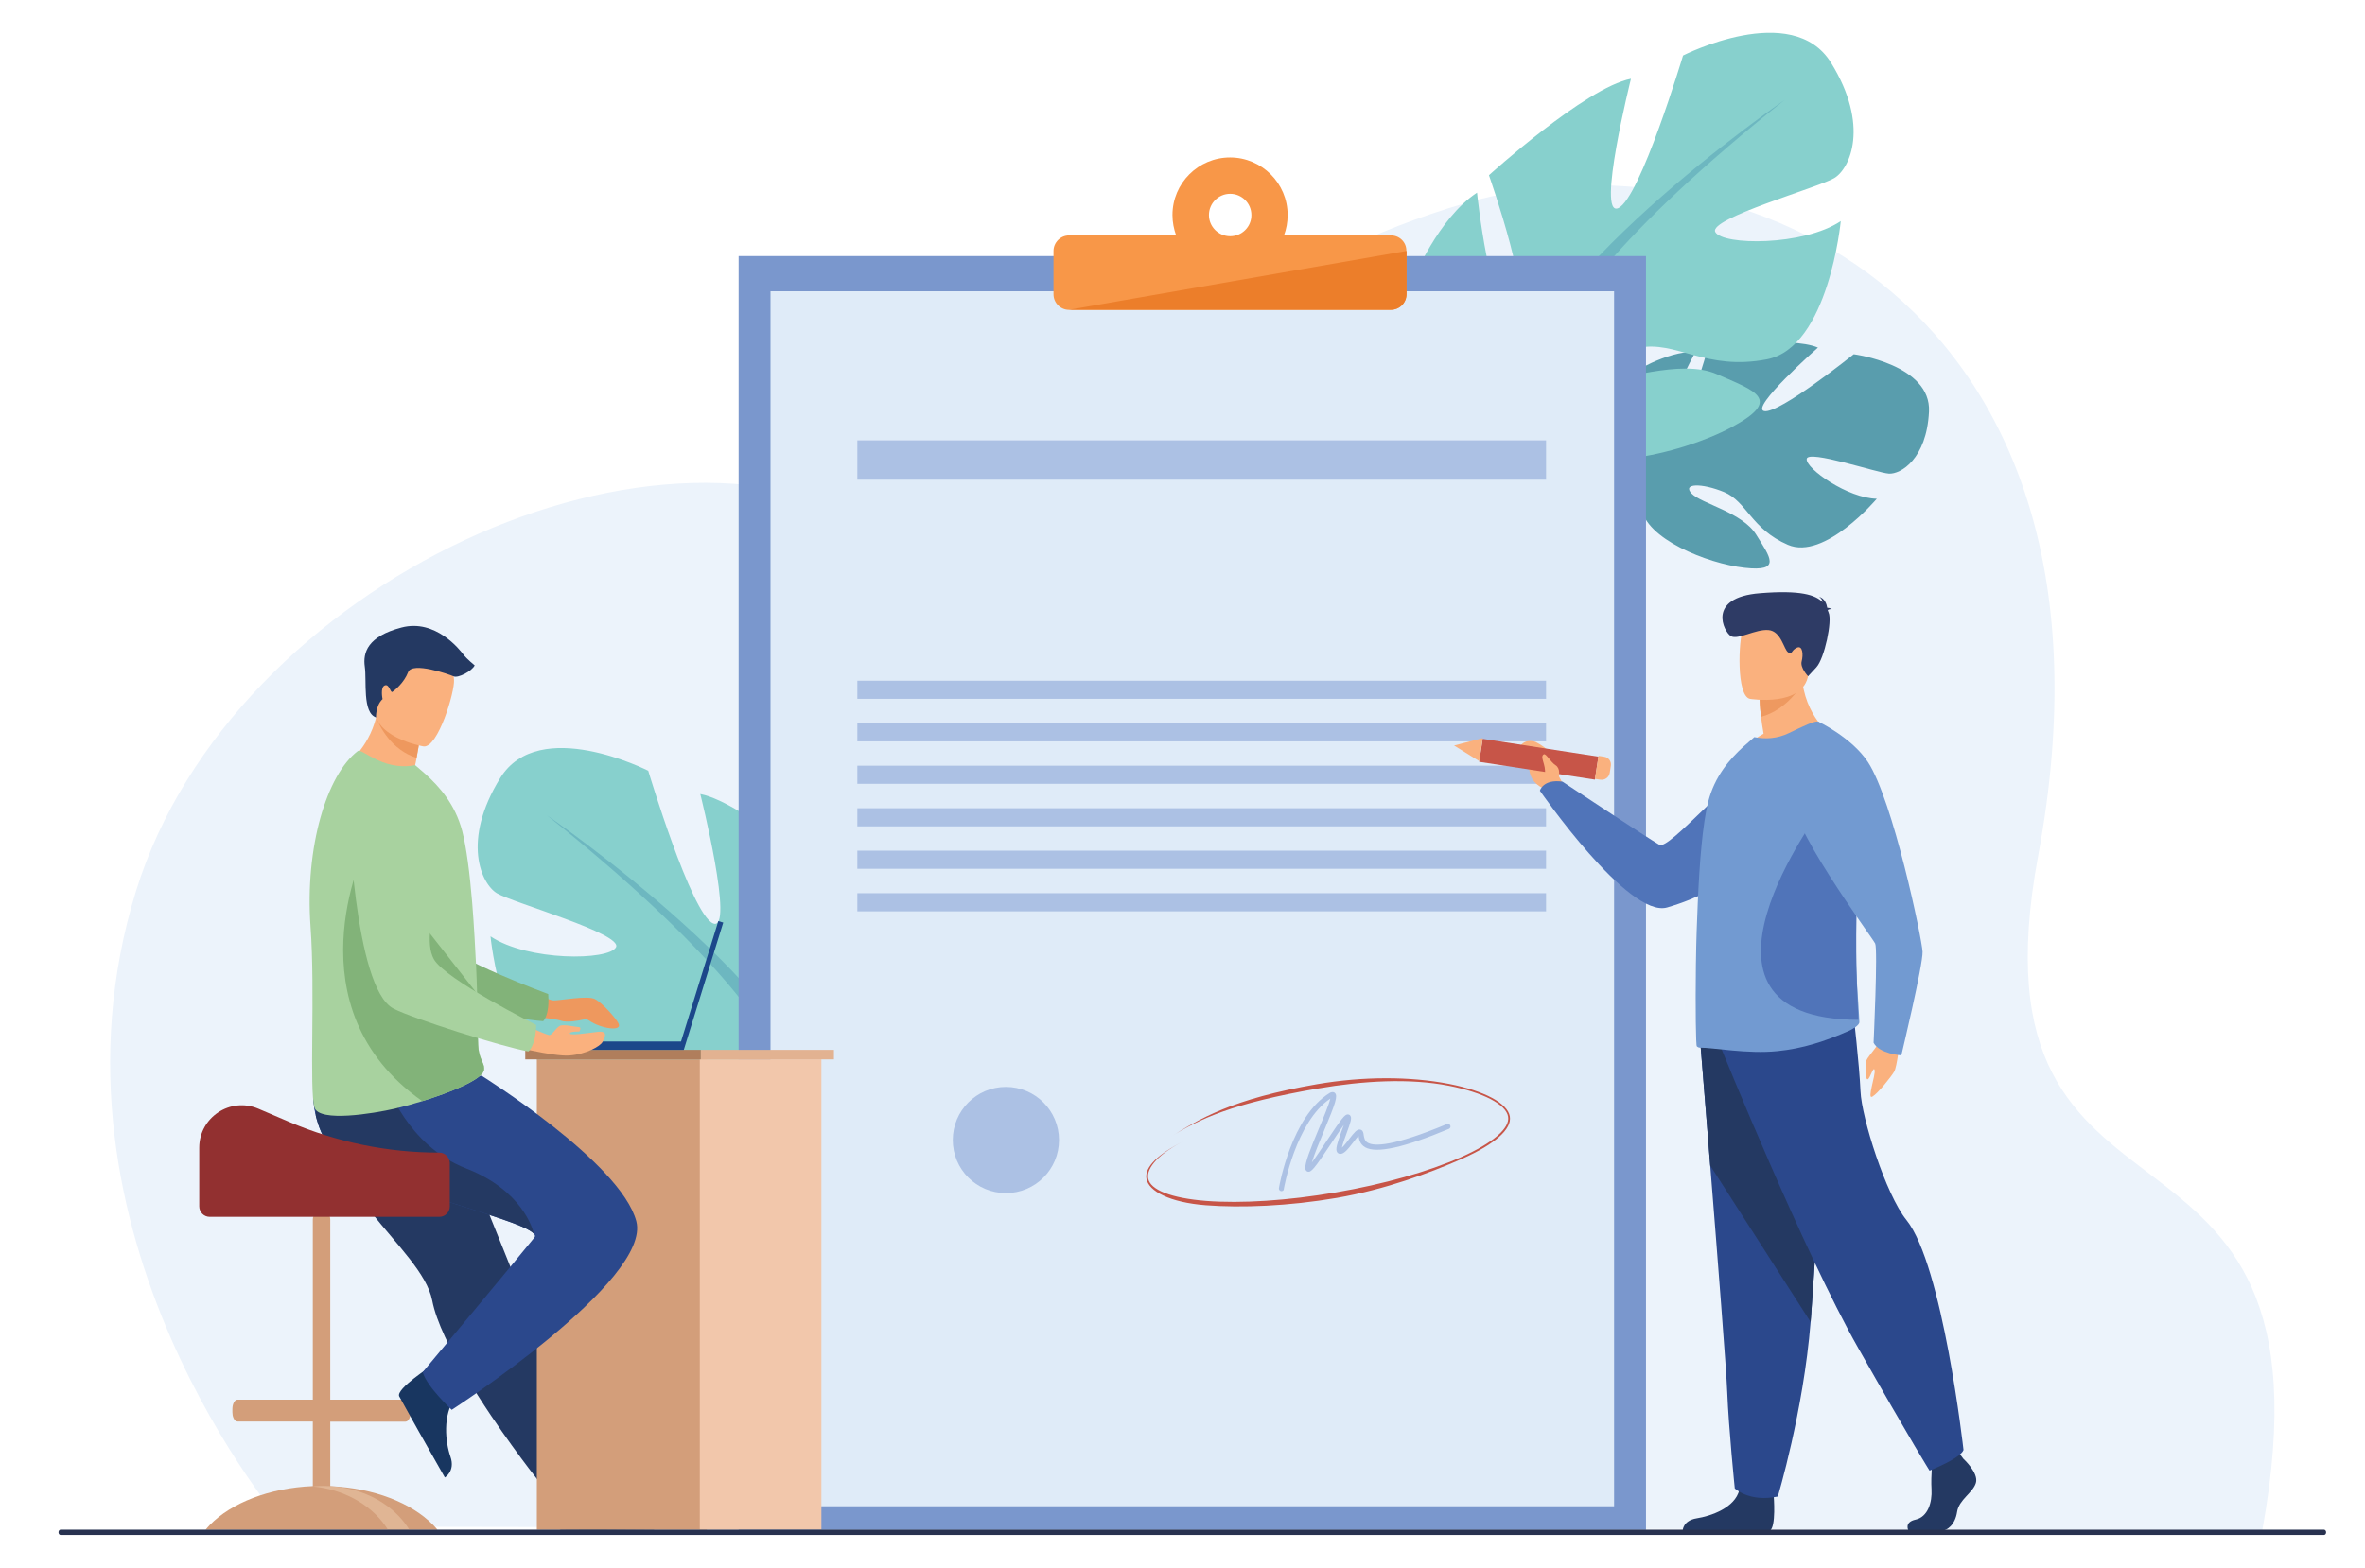 <?xml version="1.0" encoding="utf-8"?>
<!-- Generator: Adobe Illustrator 27.0.1, SVG Export Plug-In . SVG Version: 6.00 Build 0)  -->
<svg version="1.1" id="Layer_1" xmlns="http://www.w3.org/2000/svg" xmlns:xlink="http://www.w3.org/1999/xlink" x="0px" y="0px"
	 viewBox="0 0 206.17 136.73" style="enable-background:new 0 0 206.17 136.73;" xml:space="preserve">
<style type="text/css">
	.st0{fill:#ECF3FB;}
	.st1{fill:#599DAD;}
	.st2{fill:#87D0CD;}
	.st3{fill:#6DB7C0;}
	.st4{fill:#7A97CD;}
	.st5{fill:#DFEBF8;}
	.st6{fill:#ACC1E4;}
	.st7{fill:#F89748;}
	.st8{fill:#EC7E2A;}
	.st9{fill:#D39E7A;}
	.st10{fill:#E0B594;}
	.st11{fill:#183660;}
	.st12{fill:#243962;}
	.st13{fill:#F2C7AB;}
	.st14{fill:#B07E5C;}
	.st15{fill:#E2B291;}
	.st16{fill:#EE985E;}
	.st17{fill:#82B379;}
	.st18{fill:#2B488C;}
	.st19{fill:#FAB17E;}
	.st20{fill:#A8D29F;}
	.st21{fill:#1C478A;}
	.st22{fill:#923030;}
	.st23{fill:#C75548;}
	.st24{fill:#5074B9;}
	.st25{fill:#729AD1;}
	.st26{fill:#EE9960;}
	.st27{fill:#2E3B65;}
	.st28{fill:#283250;}
</style>
<g>
	<path class="st0" d="M24.83,133.12c0,0-22.25-25.5-12.96-55.46c8.34-26.9,46.05-44.3,66.09-30.98
		c9.69,6.44,17.52-19.46,49.69-28.94c23.79-7.01,58.97,8.71,50.03,56.87c-6.79,36.61,26.9,18.36,19.54,58.81L24.83,133.12z"/>
	<g>
		<path class="st1" d="M142.73,41.48c0,0-4.84-5.23-0.62-8.83c0,0,3.1-2.04,5.7-1.98c0,0-3.44,6.29-2.23,6.86
			c1.21,0.57,3.33-7.28,3.33-7.28s7.2-0.97,9.57,0.06c0,0-5.99,5.29-4.68,5.54c1.31,0.25,7.8-4.96,7.8-4.96s6.77,0.89,6.56,5.01
			c-0.2,4.12-2.47,5.47-3.5,5.4c-1.02-0.07-7.07-2.12-7.16-1.28c-0.1,0.84,3.59,3.43,6.11,3.47c0,0-4.55,5.41-7.75,4.02
			c-3.21-1.39-3.57-3.77-5.56-4.6c-2-0.82-3.67-0.76-2.83,0.13c0.85,0.88,4.43,1.64,5.63,3.59c1.2,1.94,2.26,3.25-1.02,2.88
			c-3.28-0.37-8.67-2.55-9-5.28C142.73,41.48,142.73,41.48,142.73,41.48z"/>
		<g>
			<path class="st1" d="M164.86,36.12c0,0-18.29-0.02-22.13,5.36c0,0-0.79,2.71-3.45,5.24l-0.38,1.18c0,0,3.04-3.46,4.17-3.7
				C143.07,44.2,141.05,37.8,164.86,36.12z"/>
			<path class="st1" d="M139.29,46.72c0,0-3.81,3.05-3.89,8.24l0.71,0.04c0,0,1.05-5.4,3.24-7.58
				C141.53,45.23,139.29,46.72,139.29,46.72z"/>
		</g>
	</g>
	<g>
		<path class="st2" d="M131.8,35.24c0,0-10.87-2.45-8.62-10.83c0,0,2.19-5.38,5.58-7.61c0,0,1.15,11.15,3.21,10.81
			c2.06-0.34-2.17-12.33-2.17-12.33s8.41-7.64,12.38-8.41c0,0-3.03,12.12-1.11,11.28c1.91-0.84,5.65-13.31,5.65-13.31
			s9.51-4.85,12.9,0.63c3.39,5.48,1.66,9.24,0.28,10.06c-1.38,0.82-10.99,3.53-10.37,4.7c0.62,1.17,7.67,1.24,10.94-0.95
			c0,0-1.06,11-6.43,12.05c-5.37,1.05-7.94-1.7-11.25-0.99c-3.3,0.71-5.41,2.28-3.53,2.67c1.87,0.39,7.17-1.82,10.44-0.37
			c3.27,1.44,5.79,2.18,1.24,4.62c-4.55,2.43-13.43,4.39-16.28,1.18C131.8,35.24,131.8,35.24,131.8,35.24z"/>
		<g>
			<path class="st3" d="M155.57,8.72c0,0-23.59,16.2-23.76,26.53c0,0,1.38,4.19,0.21,9.81l0.55,1.86c0,0,0.85-7.15,2.09-8.46
				C134.65,38.46,126.37,31.99,155.57,8.72z"/>
			<path class="st3" d="M132.01,45.05c0,0-2.21,7.31,2.29,14.06l0.95-0.59c0,0-3.44-7.89-2.56-12.64
				C133.58,41.14,132.01,45.05,132.01,45.05z"/>
		</g>
	</g>
	<g>
		<path class="st2" d="M71.43,97.61c0,0,10.87-2.45,8.62-10.83c0,0-2.19-5.38-5.58-7.61c0,0-1.15,11.15-3.21,10.81
			c-2.06-0.34,2.17-12.33,2.17-12.33s-8.41-7.64-12.38-8.41c0,0,3.03,12.12,1.11,11.28c-1.91-0.84-5.65-13.31-5.65-13.31
			s-9.51-4.85-12.9,0.63c-3.39,5.48-1.66,9.24-0.28,10.06c1.38,0.82,10.99,3.53,10.37,4.7c-0.62,1.17-7.67,1.24-10.94-0.95
			c0,0,1.06,11,6.43,12.05c5.37,1.05,7.94-1.7,11.25-0.99c3.3,0.71,5.41,2.28,3.53,2.67c-1.87,0.39-7.17-1.82-10.44-0.37
			c-3.27,1.44-5.79,2.18-1.24,4.62c4.55,2.43,13.43,4.39,16.28,1.18C71.43,97.61,71.43,97.61,71.43,97.61z"/>
		<g>
			<path class="st3" d="M47.66,71.08c0,0,23.59,16.2,23.76,26.53c0,0-1.38,4.19-0.21,9.81l-0.55,1.86c0,0-0.85-7.15-2.09-8.46
				C68.58,100.82,76.85,94.35,47.66,71.08z"/>
			<path class="st3" d="M71.22,107.42c0,0,2.21,7.31-2.29,14.06l-0.95-0.59c0,0,3.44-7.89,2.56-12.64
				C69.65,103.51,71.22,107.42,71.22,107.42z"/>
		</g>
	</g>
	<g>
		<rect x="64.39" y="22.33" class="st4" width="79.1" height="111.08"/>
		<g>
			<rect x="67.17" y="25.4" class="st5" width="73.54" height="105.95"/>
			<rect x="74.74" y="38.4" class="st6" width="60.04" height="3.43"/>
			<rect x="74.74" y="59.36" class="st6" width="60.04" height="1.58"/>
			<rect x="74.74" y="63.07" class="st6" width="60.04" height="1.58"/>
			<rect x="74.74" y="66.77" class="st6" width="60.04" height="1.58"/>
			<rect x="74.74" y="70.48" class="st6" width="60.04" height="1.58"/>
			<rect x="74.74" y="74.18" class="st6" width="60.04" height="1.58"/>
			<rect x="74.74" y="77.89" class="st6" width="60.04" height="1.58"/>
			<g>
				<path class="st6" d="M92.32,99.41c0,2.56-2.07,4.63-4.63,4.63c-2.56,0-4.63-2.07-4.63-4.63c0-2.56,2.07-4.63,4.63-4.63
					C90.25,94.78,92.32,96.86,92.32,99.41z"/>
				<path class="st6" d="M111.72,103.87c-0.01,0-0.03,0-0.04,0c-0.13-0.02-0.21-0.14-0.19-0.27c0.04-0.25,1.1-6.25,4.42-8.29
					c0.24-0.14,0.39-0.07,0.45-0.01c0.29,0.25,0.07,0.89-0.93,3.29c-0.4,0.96-0.87,2.09-1.07,2.78c0.35-0.46,0.88-1.26,1.3-1.89
					c1.31-1.97,1.57-2.3,1.83-2.3c0.1,0,0.18,0.04,0.23,0.12c0.14,0.2,0.03,0.54-0.33,1.52c-0.14,0.38-0.35,0.95-0.41,1.26
					c0.19-0.17,0.47-0.53,0.63-0.75c0.46-0.59,0.69-0.88,0.96-0.83c0.06,0.01,0.2,0.05,0.26,0.23c0.03,0.08,0.04,0.16,0.05,0.25
					c0.04,0.24,0.08,0.51,0.36,0.67c0.58,0.33,2.24,0.31,6.89-1.63c0.12-0.05,0.25,0.01,0.3,0.12c0.05,0.12-0.01,0.25-0.12,0.3
					c-3.92,1.64-6.31,2.16-7.29,1.61c-0.48-0.27-0.55-0.72-0.59-1c-0.13,0.14-0.32,0.38-0.45,0.55c-0.5,0.65-0.83,1.05-1.17,1.02
					c-0.1-0.01-0.19-0.06-0.25-0.15c-0.16-0.25,0-0.75,0.39-1.83c0.06-0.17,0.14-0.37,0.2-0.55c-0.32,0.44-0.76,1.1-1.11,1.63
					c-1.47,2.21-1.74,2.53-2.04,2.45c-0.05-0.01-0.19-0.07-0.21-0.28c-0.03-0.52,0.45-1.72,1.19-3.49c0.38-0.9,0.87-2.08,0.99-2.6
					c-3.02,2.03-4.04,7.81-4.05,7.87C111.93,103.79,111.83,103.87,111.72,103.87z M116.85,100.18L116.85,100.18L116.85,100.18z"/>
			</g>
		</g>
		<path class="st7" d="M121.26,20.53h-9.33c0.21-0.55,0.32-1.15,0.32-1.78c0-2.77-2.25-5.02-5.02-5.02s-5.02,2.25-5.02,5.02
			c0,0.63,0.12,1.22,0.32,1.78h-9.33c-0.75,0-1.36,0.61-1.36,1.36v3.77c0,0.75,0.61,1.36,1.36,1.36h28.04
			c0.75,0,1.36-0.61,1.36-1.36v-3.77C122.62,21.13,122.01,20.53,121.26,20.53z M107.24,20.6c-1.02,0-1.85-0.83-1.85-1.85
			c0-1.02,0.83-1.85,1.85-1.85c1.02,0,1.85,0.83,1.85,1.85C109.1,19.77,108.27,20.6,107.24,20.6z"/>
		<path class="st8" d="M93.22,27.01h28.04c0.75,0,1.36-0.61,1.36-1.36v-3.77L93.22,27.01z"/>
	</g>
	<g>
		<g>
			<path class="st9" d="M18.3,132.97c1.87-1.91,5.16-3.22,8.97-3.38v-5.63h-6.56c-0.15,0-0.28-0.13-0.36-0.32
				c-0.06-0.14-0.09-0.31-0.09-0.49v-0.28c0-0.45,0.2-0.82,0.45-0.82h6.56v-15.72c0-0.42,0.34-0.76,0.76-0.76l0,0
				c0.42,0,0.76,0.34,0.76,0.76v15.72h6.56c0.25,0,0.45,0.37,0.45,0.82v0.28c0,0.19-0.04,0.37-0.1,0.51
				c-0.08,0.19-0.21,0.31-0.35,0.31h-6.56v5.63c3.8,0.15,7.1,1.47,8.97,3.38c0.14,0.14,0.26,0.28,0.38,0.42H17.92
				C18.04,133.25,18.17,133.11,18.3,132.97z"/>
			<path class="st10" d="M27.27,129.62c2.65,0.25,4.94,1.53,6.26,3.35c0.1,0.14,0.2,0.28,0.28,0.42h1.87
				c-0.09-0.14-0.18-0.29-0.28-0.42c-1.47-2.04-4.14-3.39-7.19-3.39C27.89,129.58,27.58,129.59,27.27,129.62z"/>
		</g>
		<path class="st11" d="M47.96,129.65c0,0,0.23,3.69,0.94,3.74c0.09,0.01,3.62,0.01,3.62,0.01l4.5-0.03c0,0-0.03-1.08-1.34-1.31
			c-1.31-0.23-3.52-1.15-4.31-2.89C50.53,127.34,47.96,129.65,47.96,129.65z"/>
		<path class="st12" d="M30.14,102.55c0.64,1.09,1.38,2.11,2.15,3.08c2.37,2.99,4.94,5.45,5.39,7.78c0.09,0.46,0.23,0.96,0.42,1.49
			c0.19,0.53,0.42,1.09,0.69,1.67c1,2.18,2.51,4.63,4,6.85c2.59,3.84,4.71,6.42,4.71,6.42s0.68,0.53,2.62,0.53
			c0.54,0,2.36-0.3,2.36-0.3c-0.18-0.45-2.33-5.55-4.94-12.03c-1.06-2.63-2.19-5.43-3.27-8.13c-0.14-0.36-0.29-0.72-0.43-1.07
			c-0.33-0.83-0.66-1.64-0.98-2.43c-2.45-6.08-4.4-10.93-4.4-10.93s-9.79-3.71-10.8-1.3C26.83,96.15,27.52,98.09,30.14,102.55z"/>
		<rect x="46.8" y="92.38" class="st9" width="14.82" height="41.02"/>
		
			<rect x="61" y="92.38" transform="matrix(-1 -1.224647e-16 1.224647e-16 -1 132.606 225.773)" class="st13" width="10.6" height="41.02"/>
		<rect x="45.79" y="91.55" class="st14" width="15.31" height="0.83"/>
		<rect x="61.1" y="91.55" class="st15" width="11.6" height="0.83"/>
		<path class="st16" d="M45.56,86.03c0,0,2.12,1.21,2.72,1.21c0.59,0,2.93-0.45,3.58-0.12c0.65,0.33,1.83,1.67,2.05,2.11
			c0.4,0.79-1.6,0.44-2.54-0.23c-0.14-0.1-0.31-0.13-0.47-0.1c-0.49,0.11-1.5,0.29-1.99,0.11c-0.66-0.24-4.13-0.52-4.13-0.52
			L45.56,86.03z"/>
		<path class="st17" d="M29.4,69.58c0,0,2.2,15.65,5.85,17.05c1.8,0.69,9.75,2.26,12.1,2.42c0,0,0.58-0.47,0.44-2.37
			c0,0-8.33-3.06-9.51-4.72c-1.76-2.47,1.09-10.11-1.12-12.43C34.95,67.2,31.22,66.2,29.4,69.58z"/>
		<path class="st11" d="M37.61,119.11c0,0-3.11,2-2.81,2.65c0.04,0.09,1.76,3.16,1.76,3.16l2.22,3.92c0,0,0.93-0.55,0.49-1.81
			c-0.44-1.26-0.71-3.63,0.42-5.17C40.88,120.22,37.61,119.11,37.61,119.11z"/>
		<path class="st18" d="M39.38,122.94c0,0-2.19-2.03-2.53-3.29c0,0,8.01-9.59,9.74-11.74c0.08-0.1,0.06-0.21-0.05-0.33
			c-1.31-1.48-15.88-4.48-17.78-7.45c-0.66-1.02-1.03-1.99-1.23-2.84c-0.43-1.81-0.09-3.06-0.09-3.06l14.55-0.42
			c0,0,12.11,7.54,13.48,12.68C56.84,111.65,39.38,122.94,39.38,122.94z"/>
		<path class="st12" d="M46.54,107.58c-1.31-1.48-15.88-4.48-17.78-7.45c-0.66-1.02-1.03-1.99-1.23-2.84v-1.84l6.18-0.97
			c0,0,1.75,5.4,6.95,7.42C45.53,103.8,46.45,107.17,46.54,107.58z"/>
		<path class="st19" d="M38.01,68.6c-2.94,0.76-7.82-1.97-7.82-1.97s1.89-1.27,2.6-4.07c0.04-0.14,0.07-0.29,0.1-0.43
			c0.31-0.07,0.89-0.19,1.51-0.32l2.25,2.01c0,0-0.05,0.84-0.33,2.27c-0.05,0.25-0.1,0.52-0.17,0.81
			C37.34,67.65,38.01,68.6,38.01,68.6z"/>
		<path class="st20" d="M27.07,80.8c0.42,5.67-0.13,14.29,0.35,15.79c0.41,1.29,5.11,0.52,6.99,0.09c0.69-0.16,1.54-0.39,2.41-0.66
			c2.42-0.75,5.07-1.82,5.35-2.62c0.01-0.03,0.02-0.06,0.03-0.09c0.03-0.12,0.02-0.22-0.01-0.33c-0.09-0.41-0.46-0.84-0.5-1.85
			c-0.05-1.12-0.04-2.44-0.08-3.86c0-0.16,0-0.33-0.02-0.49l0-0.06c0-0.03,0-0.06,0-0.09c-0.04-1.58-0.12-3.25-0.22-4.9
			c-0.06-1.04-0.13-2.06-0.21-3.05c-0.21-2.54-0.5-4.8-0.87-6.23c-0.62-2.33-1.98-3.85-3.21-4.96l-0.89-0.77
			c-1,0.22-2.18,0.07-3.25-0.43c-1.16-0.55-1.55-0.94-1.76-0.79C28.49,67.56,26.57,73.86,27.07,80.8z"/>
		<path class="st17" d="M36.81,96.02c2.42-0.75,5.07-1.82,5.35-2.62c0.01-0.03,0.02-0.06,0.03-0.09c0-0.11,0-0.22-0.01-0.33
			c-0.09-0.41-0.46-0.84-0.5-1.85c-0.05-1.12-0.04-2.44-0.08-3.86c0-0.16,0-0.33-0.02-0.49l0-0.06c0-0.03,0-0.06,0-0.09l-9.8-12.49
			C31.77,74.14,25.19,87.85,36.81,96.02z"/>
		<path class="st16" d="M36.64,63.82c0,0-0.05,0.84-0.33,2.27c-2.2-0.71-3.19-2.69-3.52-3.53c0.04-0.14,0.07-0.29,0.1-0.43
			c0.31-0.07,0.89-0.19,1.51-0.32L36.64,63.82z"/>
		<path class="st19" d="M36.93,65.09c0,0-4.79-0.8-4.24-3.77c0.54-2.97,0.29-5.08,3.37-4.69c3.08,0.38,3.46,1.63,3.52,2.66
			C39.65,60.32,38.19,65.22,36.93,65.09z"/>
		<polygon class="st21" points="47.42,90.82 59.37,90.82 62.62,80.32 63.05,80.45 59.61,91.55 47.41,91.55 		"/>
		<path class="st19" d="M44.25,91.12c0,0,3.92,1.03,5.39,0.92c1.47-0.11,2.69-0.81,2.88-1.17c0.18-0.36,0.57-1.01-0.43-0.89
			c-1,0.12-2.37,0.33-2.41,0.14c-0.04-0.19,0.82-0.17,0.82-0.17s0.26-0.38-0.07-0.39c-0.33-0.01-1.28-0.27-1.63-0.1
			c-0.35,0.18-0.68,0.83-0.94,0.8c-0.26-0.03-3.28-1.36-3.28-1.36L44.25,91.12z"/>
		<path class="st20" d="M30.37,70.36c0,0,0.46,15.79,3.93,17.59c1.71,0.89,9.44,3.32,11.76,3.74c0,0,0.62-0.4,0.69-2.31
			c0,0-7.94-3.96-8.93-5.74c-1.48-2.65,2.2-9.93,0.26-12.48C36.15,68.6,32.56,67.2,30.37,70.36z"/>
		<path class="st12" d="M32.78,62.56c0,0-0.05-1.02,0.57-1.6c0,0-0.22-1.02,0.19-1.19c0.4-0.17,0.49,0.69,0.67,0.56
			c0.19-0.13,1.01-0.78,1.37-1.72c0.35-0.94,3.59,0.2,3.97,0.37c0.38,0.17,1.59-0.45,1.83-0.96c0,0-0.67-0.54-0.98-0.94
			c-0.3-0.4-2.43-3.14-5.4-2.36c-2.97,0.78-3.37,2.19-3.2,3.41C31.98,59.33,31.57,62.15,32.78,62.56z"/>
		<path class="st22" d="M38.3,100.51L38.3,100.51c-4.5,0-8.95-0.91-13.09-2.68l-2.69-1.15c-2.44-1.04-5.15,0.75-5.15,3.4v1.33v2.31
			v1.48c0,0.5,0.41,0.91,0.91,0.91H38.3c0.5,0,0.91-0.41,0.91-0.91v-3.79C39.2,100.92,38.79,100.51,38.3,100.51z"/>
	</g>
	<g>
		<path class="st23" d="M116.53,104.46c-4.22,0.72-8.31,0.88-11.42,0.64c-3.14-0.25-4.98-1.22-5.17-2.32
			c-0.17-1,0.99-2.15,3.37-3.33l0,0c-2.28,1.12-3.38,2.39-3.22,3.3c0.17,1.01,2.01,1.73,5.03,1.97c3.1,0.24,7.13-0.02,11.33-0.74
			c4.21-0.72,8.09-1.82,10.93-3.08c2.77-1.23,4.26-2.52,4.09-3.53c-0.18-1.07-2.16-2.1-5.17-2.69c-3.41-0.67-7.44-0.44-11.41,0.24
			c-7.45,1.28-10.37,2.67-12.84,4.22l0,0c2.48-1.55,5.3-3.31,12.78-4.6c3.98-0.68,8.07-0.69,11.5-0.02c3.07,0.6,5.09,1.68,5.29,2.83
			c0.19,1.11-1.29,2.42-4.17,3.7C124.58,102.31,120.75,103.73,116.53,104.46z"/>
	</g>
	<g>
		<path class="st19" d="M165.63,90.64c0,0-0.24,2.38-0.51,2.82c-0.27,0.45-1.41,1.89-1.9,2.17c-0.49,0.28,0.3-1.89,0.2-2.31
			c-0.1-0.42-0.4,0.77-0.61,0.8c-0.21,0.03-0.16-1.05-0.17-1.44c-0.01-0.39,1.04-1.36,1.41-2.19
			C164.43,89.66,165.63,90.64,165.63,90.64z"/>
		<path class="st19" d="M136.45,68.73l-0.55-1.03c0,0,0.27-1.84-2.03-3c0,0-0.84-0.34-1.32,0.34c-0.44,0.63,0.83,0.52,0.76,1.6
			c-0.07,1.08,0.44,1.71,1.16,2.07l0.59,0.68L136.45,68.73z"/>
		<path class="st24" d="M158.18,66.27c0,0-1.98,9.69-12.84,12.86c-3.39,0.99-11.1-10.18-11.1-10.18s0.27-1.03,1.97-0.79
			c0,0,7.51,4.97,8.45,5.51c0.84,0.48,6.35-6.16,8.87-7.23C156.04,65.37,158.18,66.27,158.18,66.27z"/>
		<g>
			
				<rect x="133.14" y="61.03" transform="matrix(0.152 -0.988 0.988 0.152 48.414 188.699)" class="st23" width="2.03" height="10.21"/>
			<polygon class="st19" points="126.76,65.01 128.95,66.37 129.26,64.36 			"/>
			<path class="st19" d="M140.43,66.76l-0.1,0.63c-0.06,0.39-0.42,0.66-0.82,0.6l-0.47-0.07l0.31-2.01l0.51,0.08
				C140.23,66.05,140.48,66.39,140.43,66.76z"/>
		</g>
		<g>
			<path class="st12" d="M171.16,127.21c0,0,1.35,1.23,1.09,2.1c-0.26,0.87-1.48,1.46-1.64,2.53c-0.16,1.07-0.82,1.65-1.41,1.65
				c-0.59,0-2.82,0-2.82,0s-0.44-0.75,0.62-0.98c1.05-0.23,1.45-1.48,1.38-2.65c-0.07-1.17,0.1-2.72,0.1-2.72l2.24-0.52
				L171.16,127.21z"/>
			<path class="st12" d="M154.62,130.4c0,0,0.24,2.8-0.35,3.09l-7.58-0.02c0,0,0-0.87,1.22-1.07c1.22-0.19,3.35-0.91,3.72-2.49
				C151.99,128.32,154.62,130.4,154.62,130.4z"/>
			<path class="st18" d="M148.22,90.83c0,0,0.4,4.91,0.87,10.81c0.64,8.02,1.41,17.86,1.48,19.73c0.13,3.24,0.66,8.42,0.66,8.42
				s1.25,1.23,3.75,0.71c0,0,2.23-7.4,2.86-15.22c0.01-0.13,0.02-0.26,0.03-0.39c0.59-7.97,1.51-24.74,1.51-24.74L148.22,90.83z"/>
			<path class="st12" d="M148.22,90.83c0,0,0.4,4.91,0.87,10.81l8.75,13.64c0.01-0.13,0.02-0.26,0.03-0.39
				c0.59-7.97,1.51-24.74,1.51-24.74L148.22,90.83z"/>
			<path class="st18" d="M150.05,91.42c0,0,7.2,17.78,11.94,26.13c4.74,8.36,6.22,10.69,6.22,10.69s2.71-1.07,2.96-1.8
				c0,0-1.81-16.13-4.98-20.06c-1.79-2.22-3.9-8.89-4-11.22c-0.1-2.33-0.64-6.95-0.64-6.95L150.05,91.42z"/>
		</g>
		<path class="st19" d="M159.52,64.02c0,0-4.87,2.35-7.68,1.48c0,0,0.69-0.87,1.9-1.52c-0.1-0.56-0.17-1.05-0.22-1.47
			c-0.12-0.96-0.12-1.5-0.12-1.5l1.88-1.48l1.78-1.42C156.93,62.09,159.52,64.02,159.52,64.02z"/>
		<path class="st25" d="M162.09,89.12c0.01,0.3-0.63,0.64-0.91,0.77c-2.09,0.92-4.03,1.55-6.23,1.77c-2.6,0.27-5.68-0.32-6.74-0.3
			c-0.11,0-0.21-0.04-0.29-0.12c-0.08-0.05-0.13-3.19-0.08-7.14c0-0.16,0-0.32,0.01-0.48v-0.05c0.02-1.54,0.08-3.16,0.15-4.78
			c0.15-3.55,0.43-6.98,0.91-8.87c0.57-2.23,1.87-3.71,3.05-4.79l0.97-0.85c0.97,0.19,2,0.14,3.03-0.36
			c1.12-0.54,2.33-1.13,2.53-0.98c1.47,1.07,2.46,3.49,2.99,6.58c0.3,1.78,0.45,3.77,0.44,5.85c0,0.77-0.02,1.55-0.06,2.33
			c-0.26,4.21,0,7.87,0.15,9.99C162.05,88.3,162.08,88.78,162.09,89.12z"/>
		<path class="st24" d="M162.01,88.93c-17.07-0.03-3.15-18.52-3.15-18.52l2.76-0.9c0.22,1.9,0.33,4.02,0.32,6.25
			c0,0.82-0.02,1.66-0.05,2.49C161.71,82.76,161.9,86.67,162.01,88.93z"/>
		<path class="st26" d="M157.1,59.64c0,0-1.23,2.24-3.58,2.87c-0.12-0.96-0.12-1.5-0.12-1.5l1.88-1.48L157.1,59.64z"/>
		<path class="st19" d="M152.55,60.94c0,0,4.65,0.76,5.09-2.1c0.44-2.86,1.33-4.68-1.62-5.29c-2.95-0.61-3.69,0.4-4.08,1.32
			C151.56,55.79,151.35,60.67,152.55,60.94z"/>
		<path class="st27" d="M159.33,53.21c0.04-0.05,0.14-0.09,0.36-0.1c0,0-0.17-0.11-0.4-0.11c-0.05-0.3-0.21-0.83-0.72-0.96
			c0,0,0.28,0.15,0.31,0.47c-0.6-0.62-1.89-1.07-5.45-0.78c-4.7,0.37-3.15,3.38-2.54,3.74c0.61,0.36,2.14-0.62,3.27-0.53
			c1.13,0.09,1.35,1.73,1.73,1.95c0.38,0.22,0.23-0.17,0.75-0.41c0.52-0.24,0.57,0.63,0.42,1.19c-0.15,0.56,0.56,1.3,0.56,1.3
			s0,0,0.72-0.78c0.72-0.78,1.4-4.07,1.07-4.77C159.38,53.34,159.36,53.28,159.33,53.21z"/>
		<path class="st25" d="M158.48,62.91c0,0,2.94,1.39,4.35,3.53c2.19,3.32,4.72,15.43,4.77,16.55c0.05,1.12-1.85,9.04-1.85,9.04
			s-1.92-0.13-2.42-1.1c0,0,0.38-8.13,0.14-8.65c-0.24-0.52-8.02-10.91-7.15-13.12C157.2,66.94,158.48,62.91,158.48,62.91z"/>
		<path class="st19" d="M135.89,67.65c0,0,0.16-0.63-0.28-0.92c-0.44-0.28-0.84-1.06-1.03-0.95c-0.38,0.22,0.21,0.89,0.1,1.73
			C134.65,67.81,135.34,68.58,135.89,67.65z"/>
	</g>
	<path class="st28" d="M5.28,133.85H202.6c0.1,0,0.18-0.1,0.18-0.23l0,0c0-0.12-0.08-0.23-0.18-0.23H5.28c-0.1,0-0.18,0.1-0.18,0.23
		l0,0C5.1,133.75,5.18,133.85,5.28,133.85z"/>
</g>
</svg>
